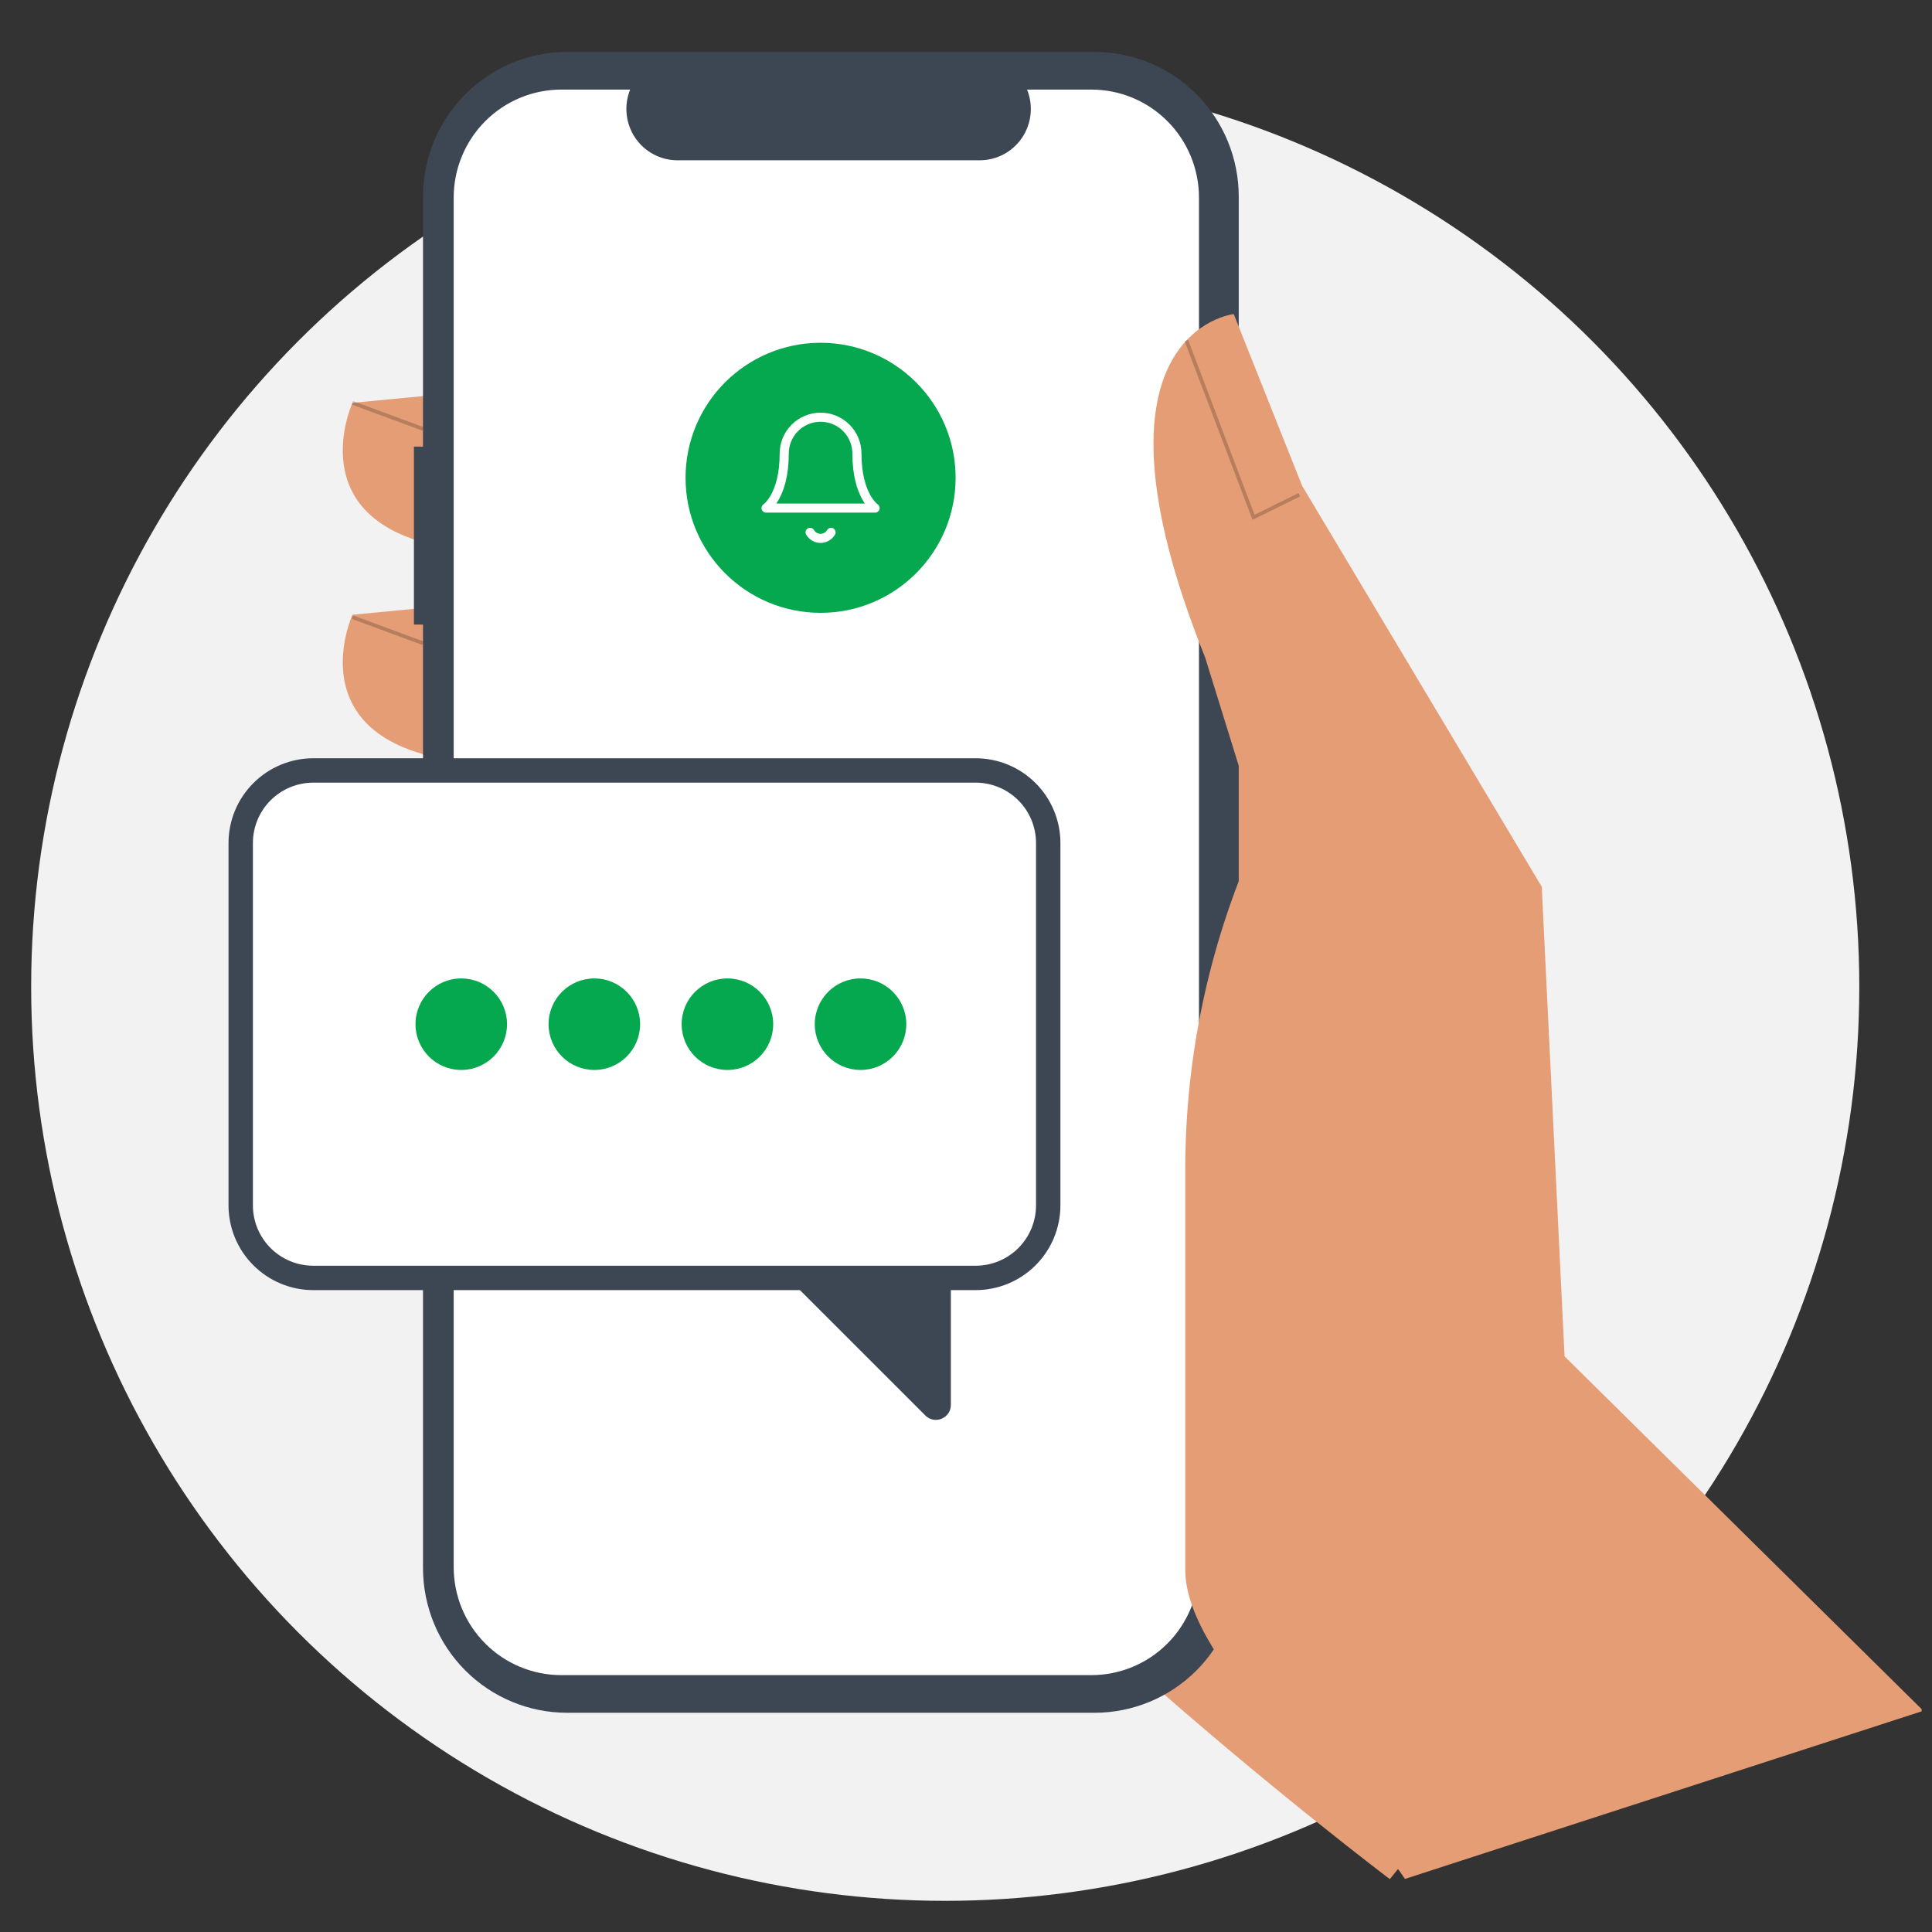 <svg width="93" height="93" viewBox="0 0 93 93" fill="none" xmlns="http://www.w3.org/2000/svg">
<rect x="0" y="0" width="93" height="93" fill="#333333" stroke="none"/>
<circle cx="45.5" cy="47.5" r="44" fill="#F2F2F2"/>
<g clip-path="url(#clip0_416_53729)">
<path d="M72.741 83.241L66.901 90.454C66.901 90.454 43.6 72.873 38.932 62.397C34.264 51.921 43.051 26.008 43.051 26.008L62.546 36.759L72.741 83.241Z" fill="#E59D76"/>
<path d="M22.732 18.84L16.966 19.392C16.966 19.392 13.946 26.008 23.281 26.559L22.732 18.84Z" fill="#E59D76"/>
<path d="M22.732 29.04L16.966 29.592C16.966 29.592 13.946 36.208 23.281 36.759L22.732 29.04Z" fill="#E59D76"/>
<path d="M22.732 40.067L16.966 40.619C16.966 40.619 13.946 47.235 23.281 47.786L22.732 40.067Z" fill="#E59D76"/>
<path d="M24.38 51.094L18.614 51.646C18.614 51.646 15.593 58.262 24.929 58.813L24.38 51.094Z" fill="#E59D76"/>
<path d="M19.925 21.498H20.362V9.465C20.362 8.55 20.542 7.644 20.89 6.799C21.239 5.954 21.75 5.187 22.394 4.54C23.038 3.893 23.803 3.38 24.645 3.03C25.486 2.68 26.388 2.5 27.299 2.5H52.692C53.603 2.5 54.505 2.68 55.347 3.03C56.189 3.38 56.953 3.893 57.597 4.54C58.242 5.187 58.753 5.954 59.101 6.799C59.45 7.644 59.629 8.55 59.629 9.465V75.482C59.629 76.397 59.45 77.302 59.101 78.147C58.753 78.992 58.242 79.76 57.598 80.407C56.953 81.053 56.189 81.567 55.347 81.916C54.505 82.266 53.603 82.447 52.692 82.447H27.299C25.459 82.447 23.695 81.713 22.394 80.407C21.093 79.101 20.362 77.329 20.362 75.482V30.064H19.925V21.498Z" fill="#3D4753"/>
<path d="M27.019 4.312H30.334C30.181 4.687 30.123 5.094 30.165 5.497C30.206 5.901 30.345 6.287 30.57 6.624C30.795 6.96 31.099 7.236 31.456 7.426C31.812 7.617 32.209 7.716 32.613 7.716H47.16C47.564 7.716 47.961 7.617 48.317 7.426C48.673 7.236 48.977 6.96 49.203 6.624C49.428 6.287 49.567 5.901 49.608 5.497C49.649 5.094 49.591 4.687 49.439 4.312H52.535C53.909 4.312 55.226 4.86 56.198 5.835C57.169 6.811 57.715 8.134 57.715 9.513V75.434C57.715 76.117 57.581 76.793 57.321 77.424C57.06 78.055 56.679 78.628 56.198 79.111C55.717 79.594 55.146 79.978 54.517 80.239C53.889 80.5 53.215 80.635 52.535 80.635H27.019C26.339 80.635 25.665 80.5 25.037 80.239C24.408 79.978 23.837 79.594 23.356 79.111C22.875 78.628 22.494 78.055 22.233 77.424C21.973 76.793 21.839 76.117 21.839 75.434V9.513C21.839 8.83 21.973 8.154 22.233 7.523C22.494 6.892 22.875 6.318 23.356 5.835C23.837 5.352 24.408 4.969 25.037 4.708C25.665 4.447 26.339 4.312 27.019 4.312Z" fill="white"/>
<path d="M92.582 82.352L75.313 65.291L74.215 42.686L62.682 23.389L59.388 15.119C59.388 15.119 51.7 15.946 58.015 31.659L60.623 40.067C58.272 45.152 57.054 50.69 57.054 56.296V75.564C57.054 80.1 65.123 86.67 67.63 90.445L92.582 82.352Z" fill="#E59D76"/>
<path opacity="0.2" d="M60.292 25.024L62.585 23.893L62.507 23.733L60.389 24.779L57.191 16.361L57.025 16.425L60.292 25.024Z" fill="black"/>
<path opacity="0.2" d="M16.997 19.308L16.936 19.475L20.332 20.731L20.393 20.564L16.997 19.308Z" fill="black"/>
<path opacity="0.2" d="M16.997 29.624L16.936 29.791L20.332 31.047L20.393 30.88L16.997 29.624Z" fill="black"/>
<path opacity="0.2" d="M16.997 40.652L16.936 40.819L20.332 42.075L20.393 41.908L16.997 40.652Z" fill="black"/>
<path opacity="0.2" d="M18.776 51.683L18.699 51.843L20.353 52.64L20.429 52.48L18.776 51.683Z" fill="black"/>
</g>
<path d="M39.5 29.5C43.09 29.5 46 26.59 46 23C46 19.41 43.09 16.5 39.5 16.5C35.91 16.5 33 19.41 33 23C33 26.59 35.91 29.5 39.5 29.5Z" fill="#06A84F"/>
<g clip-path="url(#clip1_416_53729)">
<path fill-rule="evenodd" clip-rule="evenodd" d="M38.108 20.441C38.477 20.072 38.978 19.864 39.5 19.864C40.022 19.864 40.523 20.072 40.892 20.441C41.261 20.81 41.469 21.311 41.469 21.833C41.469 22.822 41.68 23.441 41.88 23.807C41.98 23.99 42.078 24.111 42.147 24.185C42.182 24.222 42.21 24.247 42.227 24.261C42.236 24.268 42.242 24.273 42.246 24.276L42.248 24.278C42.327 24.331 42.362 24.43 42.334 24.522C42.306 24.614 42.221 24.677 42.125 24.677H36.875C36.779 24.677 36.694 24.614 36.666 24.522C36.638 24.43 36.673 24.331 36.752 24.278L36.754 24.276C36.758 24.273 36.764 24.268 36.773 24.261C36.79 24.247 36.818 24.222 36.853 24.185C36.922 24.111 37.021 23.99 37.12 23.807C37.32 23.441 37.531 22.822 37.531 21.833C37.531 21.311 37.739 20.81 38.108 20.441ZM37.368 24.239H41.632C41.587 24.174 41.541 24.1 41.495 24.016C41.257 23.579 41.031 22.886 41.031 21.833C41.031 21.427 40.87 21.038 40.583 20.75C40.296 20.463 39.906 20.302 39.5 20.302C39.094 20.302 38.704 20.463 38.417 20.75C38.13 21.038 37.969 21.427 37.969 21.833C37.969 22.886 37.743 23.579 37.505 24.016C37.459 24.1 37.413 24.174 37.368 24.239Z" fill="white"/>
<path fill-rule="evenodd" clip-rule="evenodd" d="M38.885 25.436C38.99 25.375 39.124 25.411 39.184 25.515C39.216 25.57 39.262 25.616 39.318 25.648C39.373 25.68 39.436 25.697 39.5 25.697C39.564 25.697 39.626 25.68 39.682 25.648C39.737 25.616 39.783 25.57 39.815 25.515C39.876 25.411 40.01 25.375 40.114 25.436C40.219 25.496 40.254 25.63 40.194 25.735C40.123 25.856 40.022 25.957 39.9 26.027C39.778 26.098 39.64 26.134 39.5 26.134C39.359 26.134 39.221 26.098 39.099 26.027C38.978 25.957 38.876 25.856 38.806 25.735C38.745 25.63 38.781 25.496 38.885 25.436Z" fill="white"/>
</g>
<path d="M46.967 36.5H15.078C13.997 36.501 12.96 36.931 12.196 37.696C11.431 38.46 11.001 39.497 11 40.578V58.024C11.001 59.105 11.431 60.142 12.196 60.906C12.96 61.671 13.997 62.101 15.078 62.102H46.967C48.048 62.101 49.085 61.671 49.849 60.906C50.614 60.142 51.044 59.105 51.045 58.024V40.578C51.044 39.497 50.614 38.46 49.849 37.696C49.085 36.931 48.048 36.501 46.967 36.5Z" fill="#3D4753"/>
<path d="M46.967 37.674H15.078C14.308 37.675 13.57 37.981 13.025 38.526C12.481 39.07 12.175 39.808 12.174 40.578V58.024C12.175 58.794 12.481 59.532 13.025 60.077C13.57 60.621 14.308 60.927 15.078 60.928H46.967C47.737 60.927 48.475 60.621 49.02 60.077C49.564 59.532 49.87 58.794 49.871 58.024V40.578C49.87 39.808 49.564 39.07 49.02 38.526C48.475 37.981 47.737 37.675 46.967 37.674Z" fill="white"/>
<path d="M44.541 68.135L37.73 61.325L45.771 61.595V67.626C45.772 67.769 45.731 67.909 45.651 68.028C45.572 68.146 45.459 68.238 45.326 68.292C45.237 68.329 45.142 68.348 45.046 68.348C44.952 68.348 44.859 68.329 44.772 68.293C44.686 68.256 44.607 68.203 44.541 68.135Z" fill="#3D4753"/>
<path d="M22.203 51.504C23.42 51.504 24.407 50.518 24.407 49.301C24.407 48.084 23.42 47.098 22.203 47.098C20.986 47.098 20 48.084 20 49.301C20 50.518 20.986 51.504 22.203 51.504Z" fill="#06A84F"/>
<path d="M28.61 51.504C29.826 51.504 30.813 50.518 30.813 49.301C30.813 48.084 29.826 47.098 28.61 47.098C27.393 47.098 26.406 48.084 26.406 49.301C26.406 50.518 27.393 51.504 28.61 51.504Z" fill="#06A84F"/>
<path d="M35.016 51.504C36.233 51.504 37.219 50.518 37.219 49.301C37.219 48.084 36.233 47.098 35.016 47.098C33.799 47.098 32.812 48.084 32.812 49.301C32.812 50.518 33.799 51.504 35.016 51.504Z" fill="#06A84F"/>
<path d="M41.423 51.504C42.64 51.504 43.626 50.518 43.626 49.301C43.626 48.084 42.64 47.098 41.423 47.098C40.206 47.098 39.22 48.084 39.22 49.301C39.22 50.518 40.206 51.504 41.423 51.504Z" fill="#06A84F"/>
<defs>
<clipPath id="clip0_416_53729">
<rect width="76" height="90" fill="white" transform="translate(16.5 2.5)"/>
</clipPath>
<clipPath id="clip1_416_53729">
<rect width="7" height="7" fill="white" transform="translate(36 19.5)"/>
</clipPath>
</defs>
</svg>

